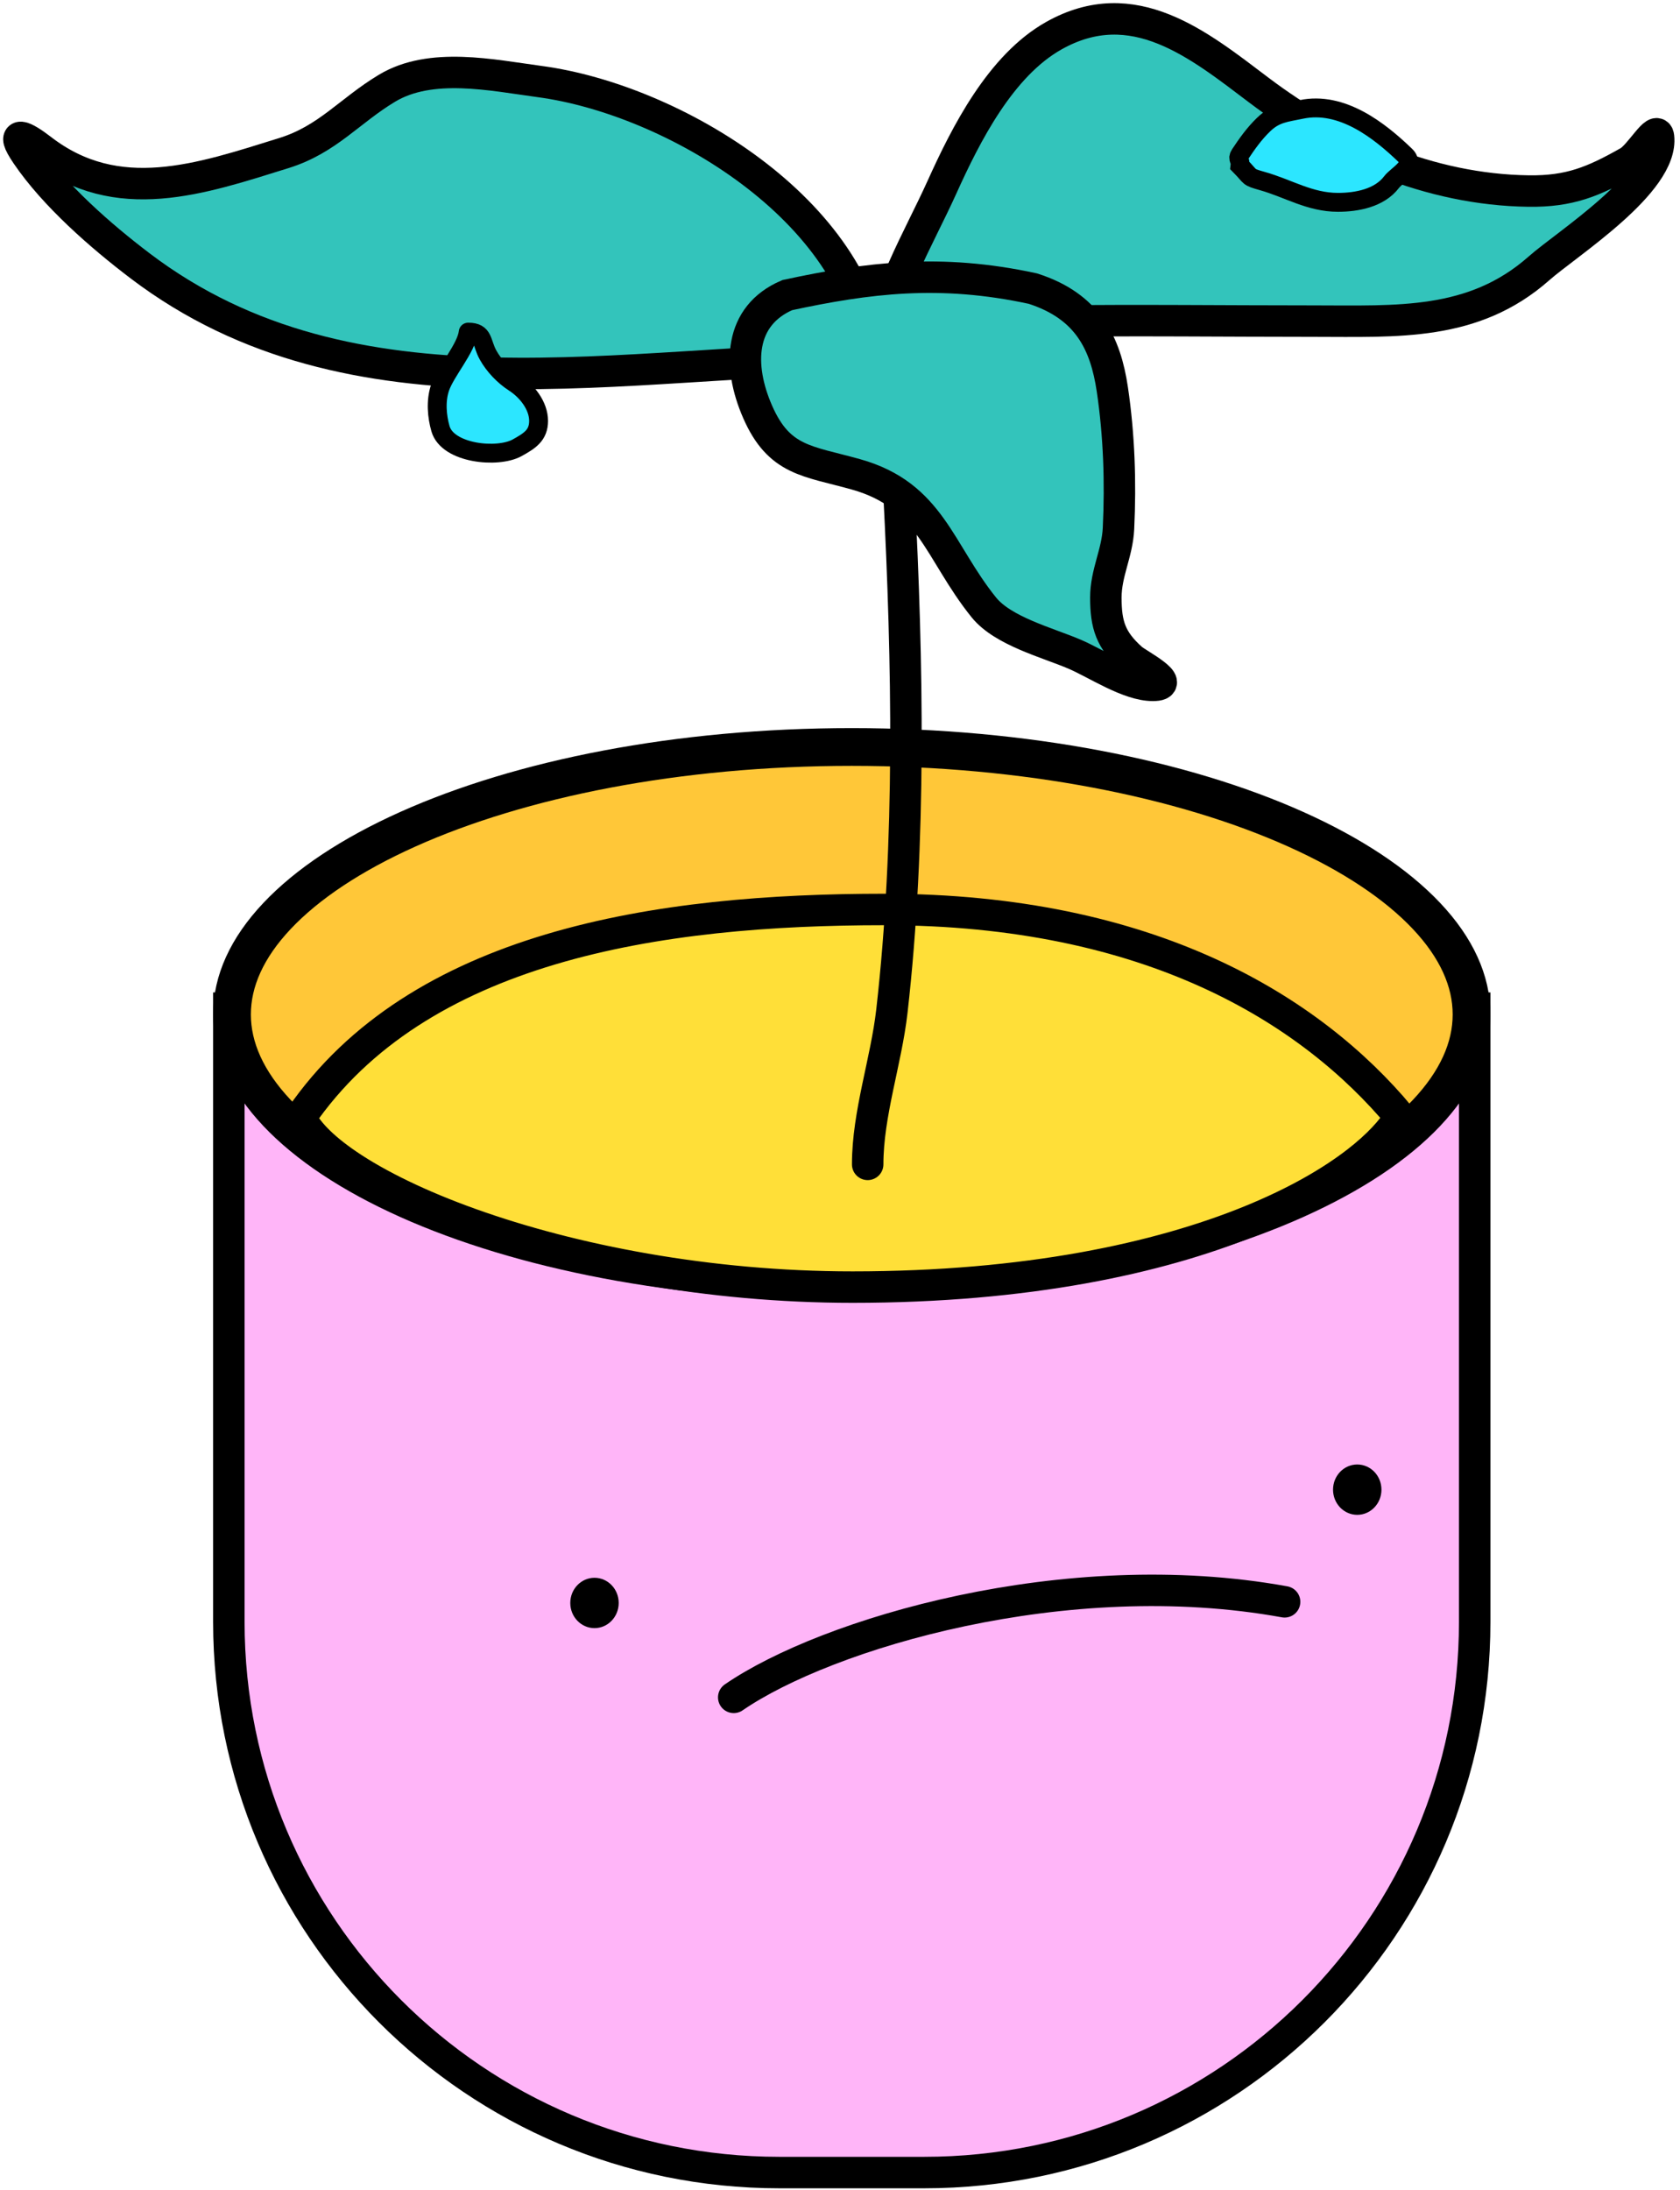 <svg width="267" height="348" viewBox="0 0 267 348" fill="none" xmlns="http://www.w3.org/2000/svg">
<path d="M36.371 160.183H234.371V257.683C234.371 306.008 195.196 345.183 146.871 345.183H123.871C75.546 345.183 36.371 306.008 36.371 257.683V160.183Z" fill="#FFB5F8" stroke="black" stroke-width="5"/>
<path d="M233.871 161.183C233.871 166.498 231.48 171.781 226.712 176.834C221.929 181.904 214.868 186.605 205.915 190.618C188.015 198.642 163.077 203.683 135.371 203.683C107.665 203.683 82.726 198.642 64.827 190.618C55.873 186.605 48.812 181.904 44.029 176.834C39.261 171.781 36.871 166.498 36.871 161.183C36.871 155.868 39.261 150.584 44.029 145.531C48.812 140.462 55.873 135.76 64.827 131.747C82.726 123.723 107.665 118.683 135.371 118.683C163.077 118.683 188.015 123.723 205.915 131.747C214.868 135.76 221.929 140.462 226.712 145.531C231.48 150.584 233.871 155.868 233.871 161.183Z" fill="#FFC738" stroke="black" stroke-width="6"/>
<path d="M222.521 177.456C221.268 179.523 219.049 181.986 215.68 184.597C211.598 187.76 205.967 191.033 198.704 193.989C184.182 199.901 163.26 204.5 135.5 204.5C112.538 204.5 90.948 200.239 74.78 194.449C66.691 191.552 60.038 188.3 55.271 185.065C51.049 182.198 48.671 179.589 47.76 177.528C57.099 163.943 71.219 155.709 87.466 150.852C104.127 145.872 122.848 144.5 140.5 144.5C182.744 144.5 208.302 160.396 222.521 177.456Z" fill="#FFDF38" stroke="black" stroke-width="5"/>
<path d="M116.61 269.683C131.338 259.564 169.385 248.18 204.16 254.504" stroke="black" stroke-width="5" stroke-linecap="round"/>
<ellipse cx="94.482" cy="254.683" rx="3.848" ry="4" fill="black"/>
<ellipse cx="215.705" cy="236.683" rx="3.848" ry="4" fill="black"/>
<path d="M137.899 185C137.899 176.943 140.842 168.627 141.75 160.635C144.803 133.772 144.255 105.21 142.868 78.207C142.279 66.739 144.55 54 134.545 54" stroke="black" stroke-width="5" stroke-linecap="round"/>
<path d="M85.769 12.957C107.138 15.823 136.453 33.56 138.722 57.006C99.402 57.006 56.225 68.002 22.273 42.245C16.047 37.521 8.645 31.059 4.231 24.555C1.438 20.438 3.909 21.675 6.574 23.735C18.65 33.066 31.931 28.427 45.117 24.32C52.075 22.153 55.517 17.612 61.519 14.011C68.493 9.826 78.185 11.939 85.769 12.957Z" fill="#33C4BB" stroke="black" stroke-width="5" stroke-linecap="round"/>
<path d="M149.687 29.781C146.012 37.922 140.406 47.134 139.583 56.189C145.207 50.564 158.849 51.12 166.68 51.022C180.702 50.847 194.737 51.022 208.761 51.022C222.058 51.022 234.161 51.852 244.584 42.641C249.075 38.672 264.395 29.022 263.587 21.744C263.359 19.691 260.62 24.689 258.822 25.705C253.229 28.866 249.462 30.445 242.919 30.355C227.264 30.14 212.4 23.632 200.092 14.338C190.537 7.123 180.131 -1.445 167.484 5.669C159.01 10.435 153.505 21.322 149.687 29.781Z" fill="#33C4BB" stroke="black" stroke-width="5" stroke-linecap="round"/>
<path d="M164.154 45.855C149.371 42.648 137.871 44.148 125.116 46.889C117.47 50.166 117.186 58.066 120.408 65.432C123.834 73.263 128.333 73.21 136.024 75.364C147.919 78.694 149.197 87.615 156.346 96.49C159.413 100.297 166.477 102.095 170.814 103.953C174.249 105.426 179.36 108.891 183.214 108.891C187.348 108.891 180.761 105.479 179.884 104.7C176.517 101.707 175.751 99.275 175.751 94.94C175.751 91.022 177.573 87.895 177.76 83.975C178.111 76.596 177.866 69.173 176.784 61.873C175.696 54.528 172.871 48.648 164.154 45.855Z" fill="#33C4BB" stroke="black" stroke-width="5" stroke-linecap="round"/>
<path d="M69.924 61.632C70.79 59.035 74.124 55.343 74.41 52.769C76.938 52.769 76.45 54.398 77.572 56.417C78.516 58.117 80.078 59.748 81.706 60.794C83.752 62.11 85.598 64.454 85.598 66.875C85.598 69.163 84.173 70.044 82.193 71.144C79.088 72.869 71.135 72.071 70.005 68.118C69.45 66.174 69.219 63.747 69.924 61.632Z" fill="#2CE6FF" stroke="black" stroke-width="3" stroke-linecap="round" stroke-linejoin="round"/>
<path d="M197.071 24.529C196.567 25.285 197.187 25.33 197.071 26.331C198.951 28.236 198.169 28.071 200.66 28.778C204.782 29.948 208.167 32.148 212.64 32.148C215.638 32.148 219.234 31.474 221.165 28.925C222.032 27.78 225.031 26.316 223.386 24.73C219.149 20.642 213.222 16.047 206.811 17.385C204.276 17.914 202.694 17.986 200.812 19.803C199.327 21.235 198.2 22.834 197.071 24.529Z" fill="#2CE6FF" stroke="black" stroke-width="3" stroke-linecap="round"/>
</svg>
